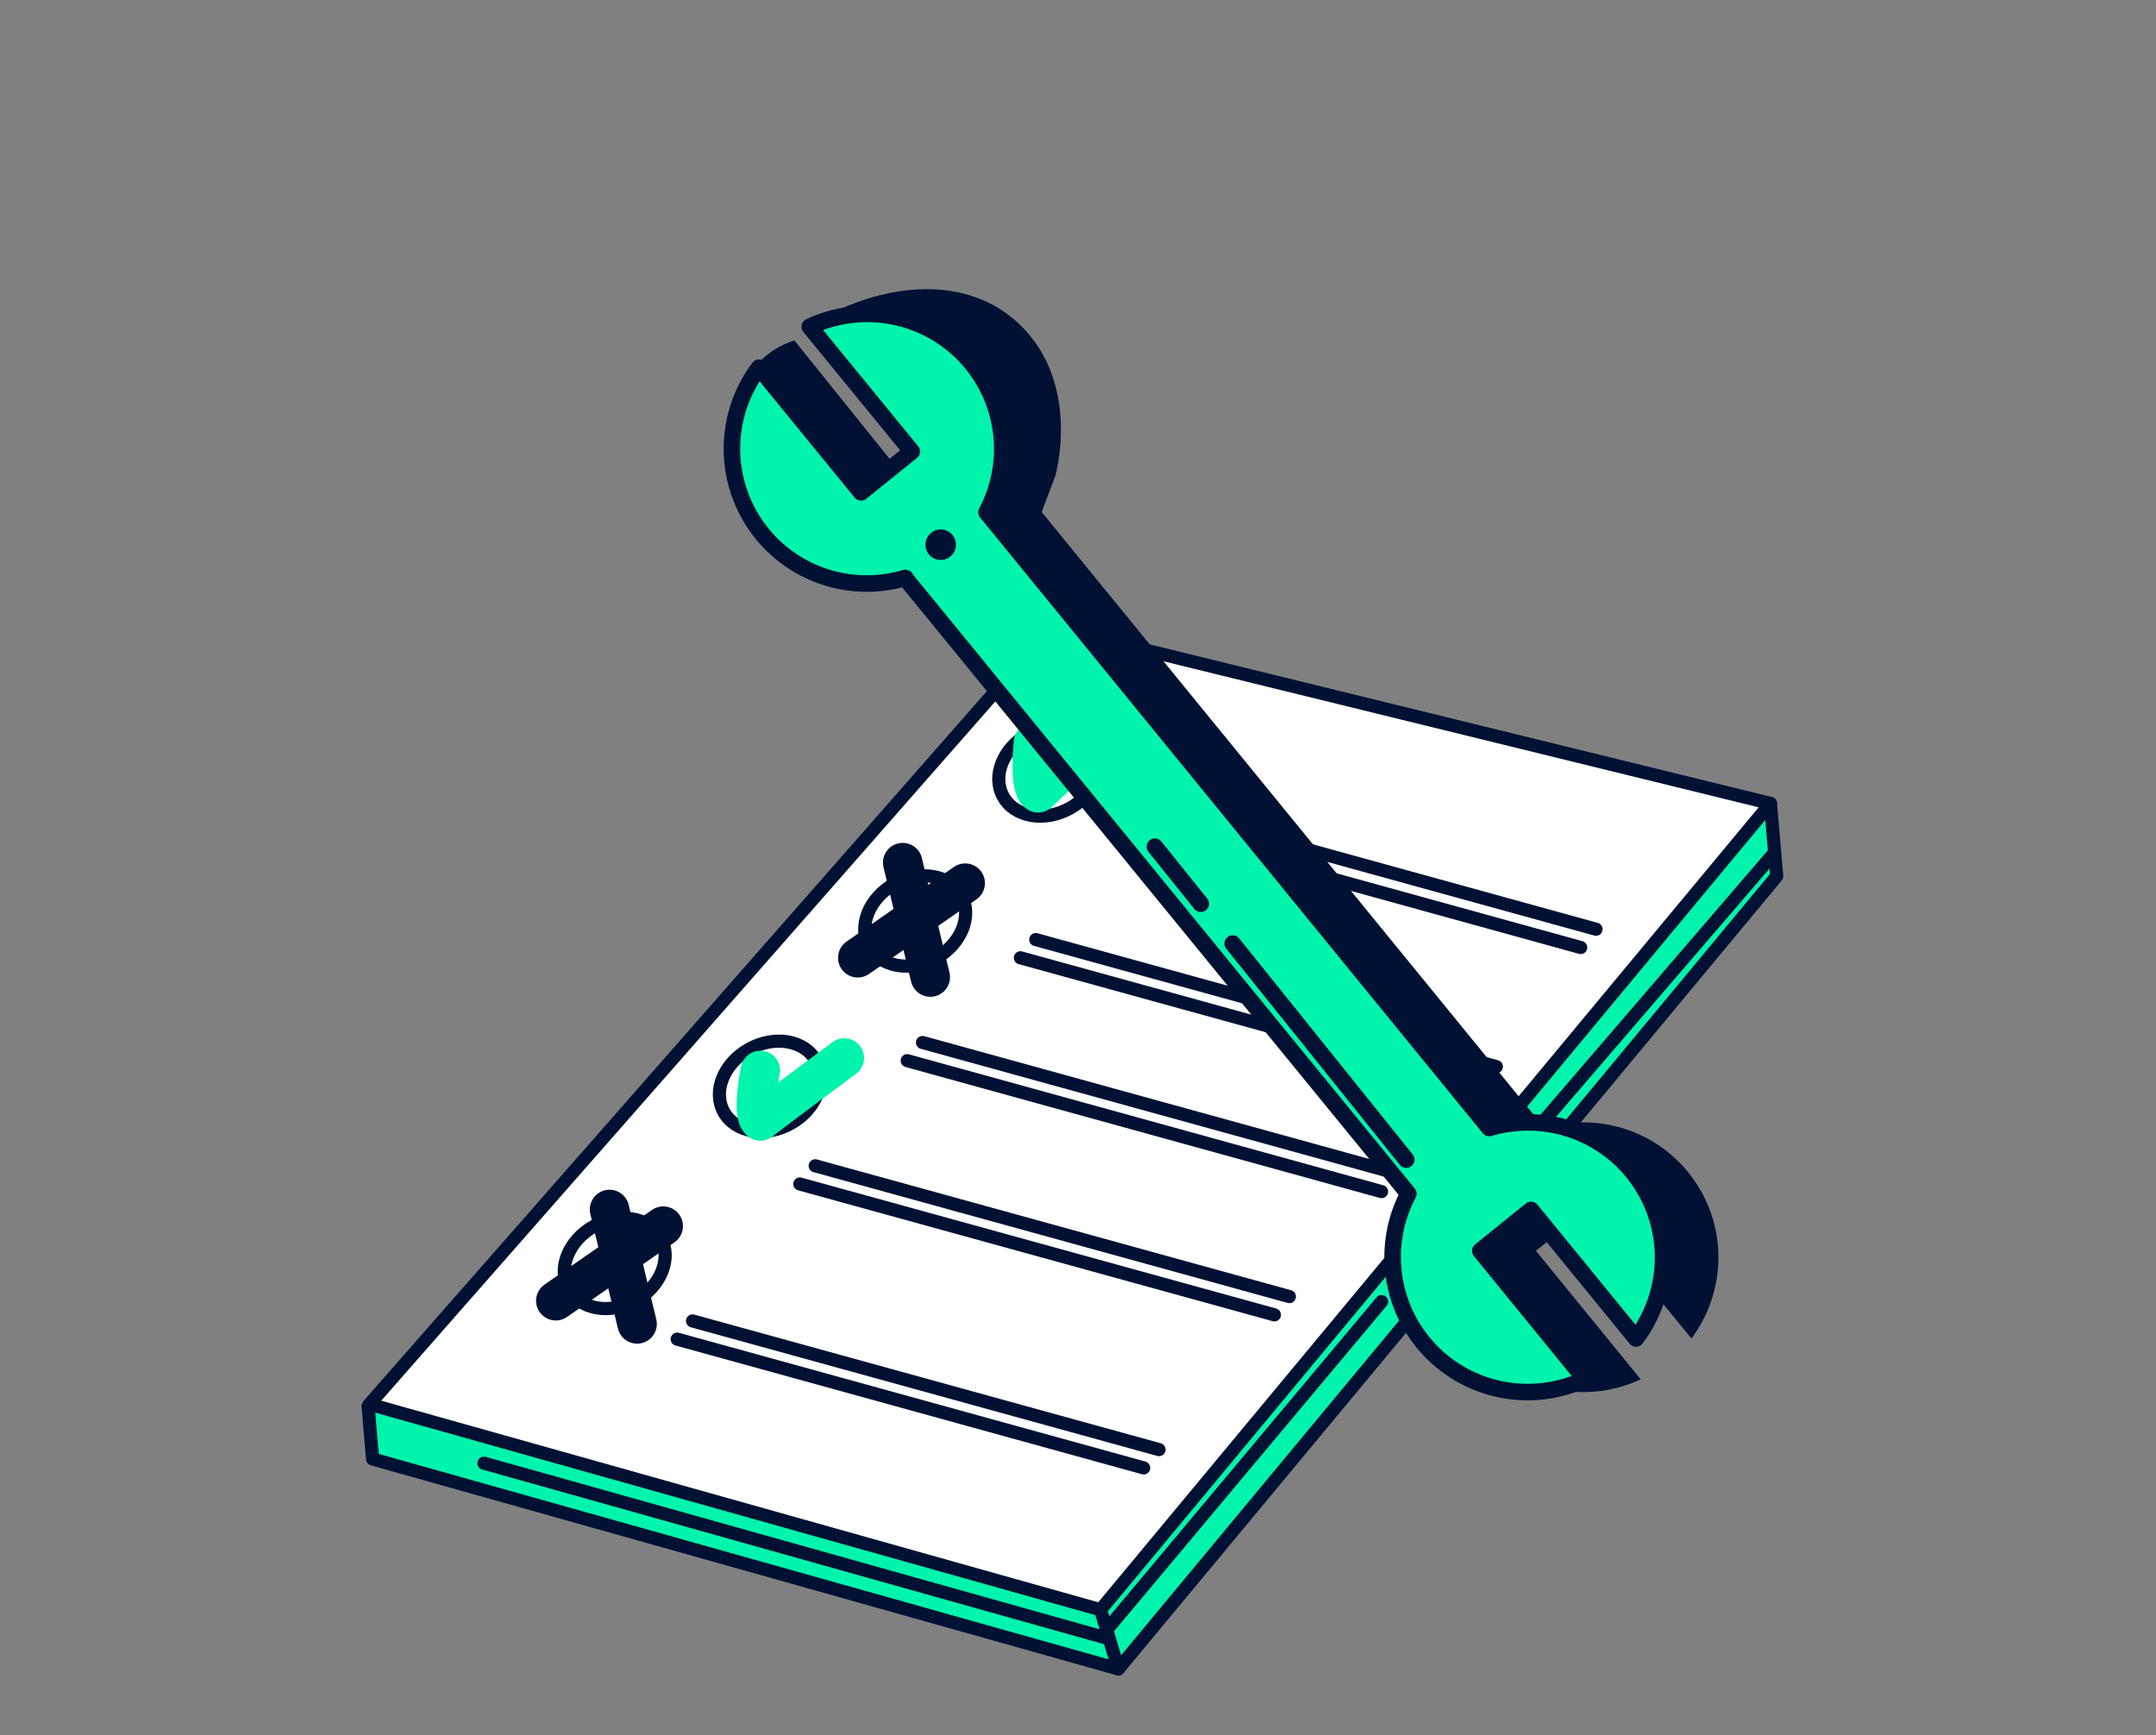 <svg width="164" height="132" viewBox="0 0 164 132" fill="none" xmlns="http://www.w3.org/2000/svg">
<rect x="0" y="0" width="164" height="132" fill="#808080" stroke="none"/>
<path d="M28.101 106.82L28.067 107.769L28.341 110.991L85.069 126.96L135.292 66.48L134.845 61.276L123.271 61.002L28.101 106.82Z" fill="#01F4AB"/>
<path d="M134.672 61.12L80.01 47.708L28.101 106.82L83.717 122.459L134.672 61.12Z" fill="white" stroke="#001133" stroke-linecap="round" stroke-linejoin="round"/>
<path d="M134.672 61.12L135.147 66.658L85.069 126.96L83.717 122.459" stroke="#001133" stroke-linecap="round" stroke-linejoin="round"/>
<path d="M85.069 126.96L28.341 110.991L28 106.971" stroke="#001133" stroke-linecap="round" stroke-linejoin="round"/>
<path d="M84.382 124.671L36.816 111.309" stroke="#001133" stroke-linecap="round" stroke-linejoin="round"/>
<path d="M134.856 65.011L108.117 96.111" stroke="#001133" stroke-linecap="round" stroke-linejoin="round"/>
<path d="M105.091 99.014L84.309 123.833" stroke="#001133" stroke-linecap="round" stroke-linejoin="round"/>
<path d="M76.314 60.6C77.179 62.164 79.452 62.56 81.389 61.482C83.327 60.405 84.181 58.266 83.316 56.703C82.45 55.14 80.172 54.749 78.235 55.826C76.297 56.904 75.443 59.042 76.314 60.6Z" stroke="#001133" stroke-miterlimit="10"/>
<path d="M120.239 72.08L84.756 62.286" stroke="#001133" stroke-linecap="round" stroke-linejoin="round"/>
<path d="M121.406 70.689L85.917 60.902" stroke="#001133" stroke-linecap="round" stroke-linejoin="round"/>
<path d="M66.118 72.007C66.989 73.571 69.262 73.967 71.194 72.889C73.126 71.812 73.985 69.673 73.12 68.11C72.254 66.547 69.977 66.156 68.045 67.234C66.113 68.311 65.247 70.45 66.118 72.007Z" stroke="#001133" stroke-miterlimit="10"/>
<path d="M112.618 82.515L77.62 72.862" stroke="#001133" stroke-linecap="round" stroke-linejoin="round"/>
<path d="M113.823 81.142L78.787 71.477" stroke="#001133" stroke-linecap="round" stroke-linejoin="round"/>
<path d="M105.091 90.65L69.011 80.689" stroke="#001133" stroke-linecap="round" stroke-linejoin="round"/>
<path d="M106.28 89.271L70.172 79.305" stroke="#001133" stroke-linecap="round" stroke-linejoin="round"/>
<path d="M60.139 85.469C62.073 84.392 62.935 82.252 62.065 80.689C61.194 79.127 58.921 78.734 56.987 79.811C55.053 80.888 54.19 83.028 55.06 84.591C55.931 86.153 58.204 86.547 60.139 85.469Z" stroke="#001133" stroke-miterlimit="10"/>
<path d="M96.939 100.025L60.842 90.07" stroke="#001133" stroke-linecap="round" stroke-linejoin="round"/>
<path d="M98.078 98.635L62.009 88.685" stroke="#001133" stroke-linecap="round" stroke-linejoin="round"/>
<path d="M43.26 98.065C44.125 99.623 46.403 100.019 48.335 98.942C50.267 97.864 51.127 95.726 50.261 94.162C49.396 92.599 47.118 92.208 45.18 93.286C43.243 94.363 42.389 96.507 43.26 98.065Z" stroke="#001133" stroke-miterlimit="10"/>
<path d="M86.995 111.667L51.512 101.873" stroke="#001133" stroke-linecap="round" stroke-linejoin="round"/>
<path d="M88.162 110.276L52.679 100.489" stroke="#001133" stroke-linecap="round" stroke-linejoin="round"/>
<path d="M78.609 56.491C78.609 56.491 78.257 59.886 78.966 60.315C79.948 59.338 84.84 54.911 84.84 54.911" stroke="#01F4AB" stroke-width="3" stroke-linecap="round" stroke-linejoin="round"/>
<path d="M57.838 81.432C57.838 81.432 57.151 84.782 57.838 85.279C58.916 84.403 64.226 80.483 64.226 80.483" stroke="#01F4AB" stroke-width="3" stroke-linecap="round" stroke-linejoin="round"/>
<path d="M70.764 74.33L68.664 65.62" stroke="#001133" stroke-width="3" stroke-linecap="round" stroke-linejoin="round"/>
<path d="M48.463 100.717L46.364 92.007" stroke="#001133" stroke-width="3" stroke-linecap="round" stroke-linejoin="round"/>
<path d="M65.247 72.862L73.421 67.183" stroke="#001133" stroke-width="3" stroke-linecap="round" stroke-linejoin="round"/>
<path d="M42.277 98.953L50.451 93.275" stroke="#001133" stroke-width="3" stroke-linecap="round" stroke-linejoin="round"/>
<path d="M73.12 44.023L111.356 90.812C110.344 92.717 109.958 94.892 110.251 97.028C110.545 99.165 111.503 101.154 112.991 102.716C114.478 104.277 116.419 105.331 118.539 105.728C120.658 106.125 122.849 105.845 124.801 104.927L116.833 95.156L120.68 92.041L128.659 101.823C129.957 100.093 130.676 97.997 130.714 95.835C130.752 93.672 130.105 91.552 128.868 89.778C127.63 88.004 125.864 86.666 123.822 85.954C121.779 85.243 119.564 85.194 117.492 85.815L79.251 38.97C79.212 38.92 80.25 36.368 80.323 36.039C81.076 32.728 80.786 28.931 78.782 26.106C75.521 21.516 69.887 21.203 64.985 23.074C63.776 23.515 62.631 24.114 61.579 24.855L71.412 35.72L69.736 37.479L60.423 25.893C56.459 27.172 54.281 31.834 56.66 38.473C57.218 40.008 62.802 41.416 64.019 42.32C65.302 43.282 66.792 43.93 68.371 44.212C69.949 44.495 71.572 44.403 73.109 43.945L73.12 44.023Z" fill="#001133"/>
<path d="M68.893 44.023L107.129 90.812C106.119 92.716 105.733 94.89 106.027 97.025C106.32 99.161 107.278 101.15 108.764 102.711C110.251 104.272 112.19 105.326 114.309 105.724C116.427 106.121 118.617 105.843 120.568 104.927L112.601 95.156L116.464 92.041L124.449 101.823C125.747 100.093 126.466 97.997 126.504 95.835C126.542 93.672 125.896 91.552 124.658 89.778C123.42 88.004 121.654 86.666 119.612 85.954C117.569 85.243 115.354 85.194 113.282 85.815L75.041 38.97C76.052 37.065 76.438 34.891 76.145 32.754C75.851 30.618 74.893 28.628 73.406 27.066C71.918 25.505 69.977 24.451 67.858 24.054C65.738 23.657 63.547 23.937 61.596 24.855L69.357 34.347L65.499 37.457L57.738 27.965C56.438 29.691 55.716 31.783 55.676 33.943C55.635 36.103 56.278 38.221 57.512 39.994C58.746 41.768 60.509 43.106 62.549 43.818C64.589 44.531 66.801 44.581 68.871 43.962L68.893 44.023Z" fill="#01F4AB" stroke="#001133" stroke-width="1.257" stroke-linecap="round" stroke-linejoin="round"/>
<path d="M72.718 41.432C72.719 41.662 72.652 41.887 72.525 42.079C72.398 42.271 72.217 42.42 72.005 42.509C71.793 42.598 71.559 42.622 71.334 42.578C71.108 42.533 70.9 42.423 70.737 42.261C70.574 42.099 70.463 41.892 70.418 41.666C70.373 41.441 70.395 41.207 70.483 40.995C70.571 40.782 70.72 40.6 70.911 40.472C71.102 40.345 71.327 40.276 71.557 40.276C71.864 40.276 72.158 40.398 72.376 40.614C72.594 40.831 72.716 41.125 72.718 41.432Z" fill="#001133"/>
<path d="M93.768 71.778L106.967 88.216" stroke="#001133" stroke-width="1.257" stroke-linecap="round" stroke-linejoin="round"/>
<path d="M87.849 64.408L91.339 68.752" stroke="#001133" stroke-width="1.257" stroke-linecap="round" stroke-linejoin="round"/>
</svg>
